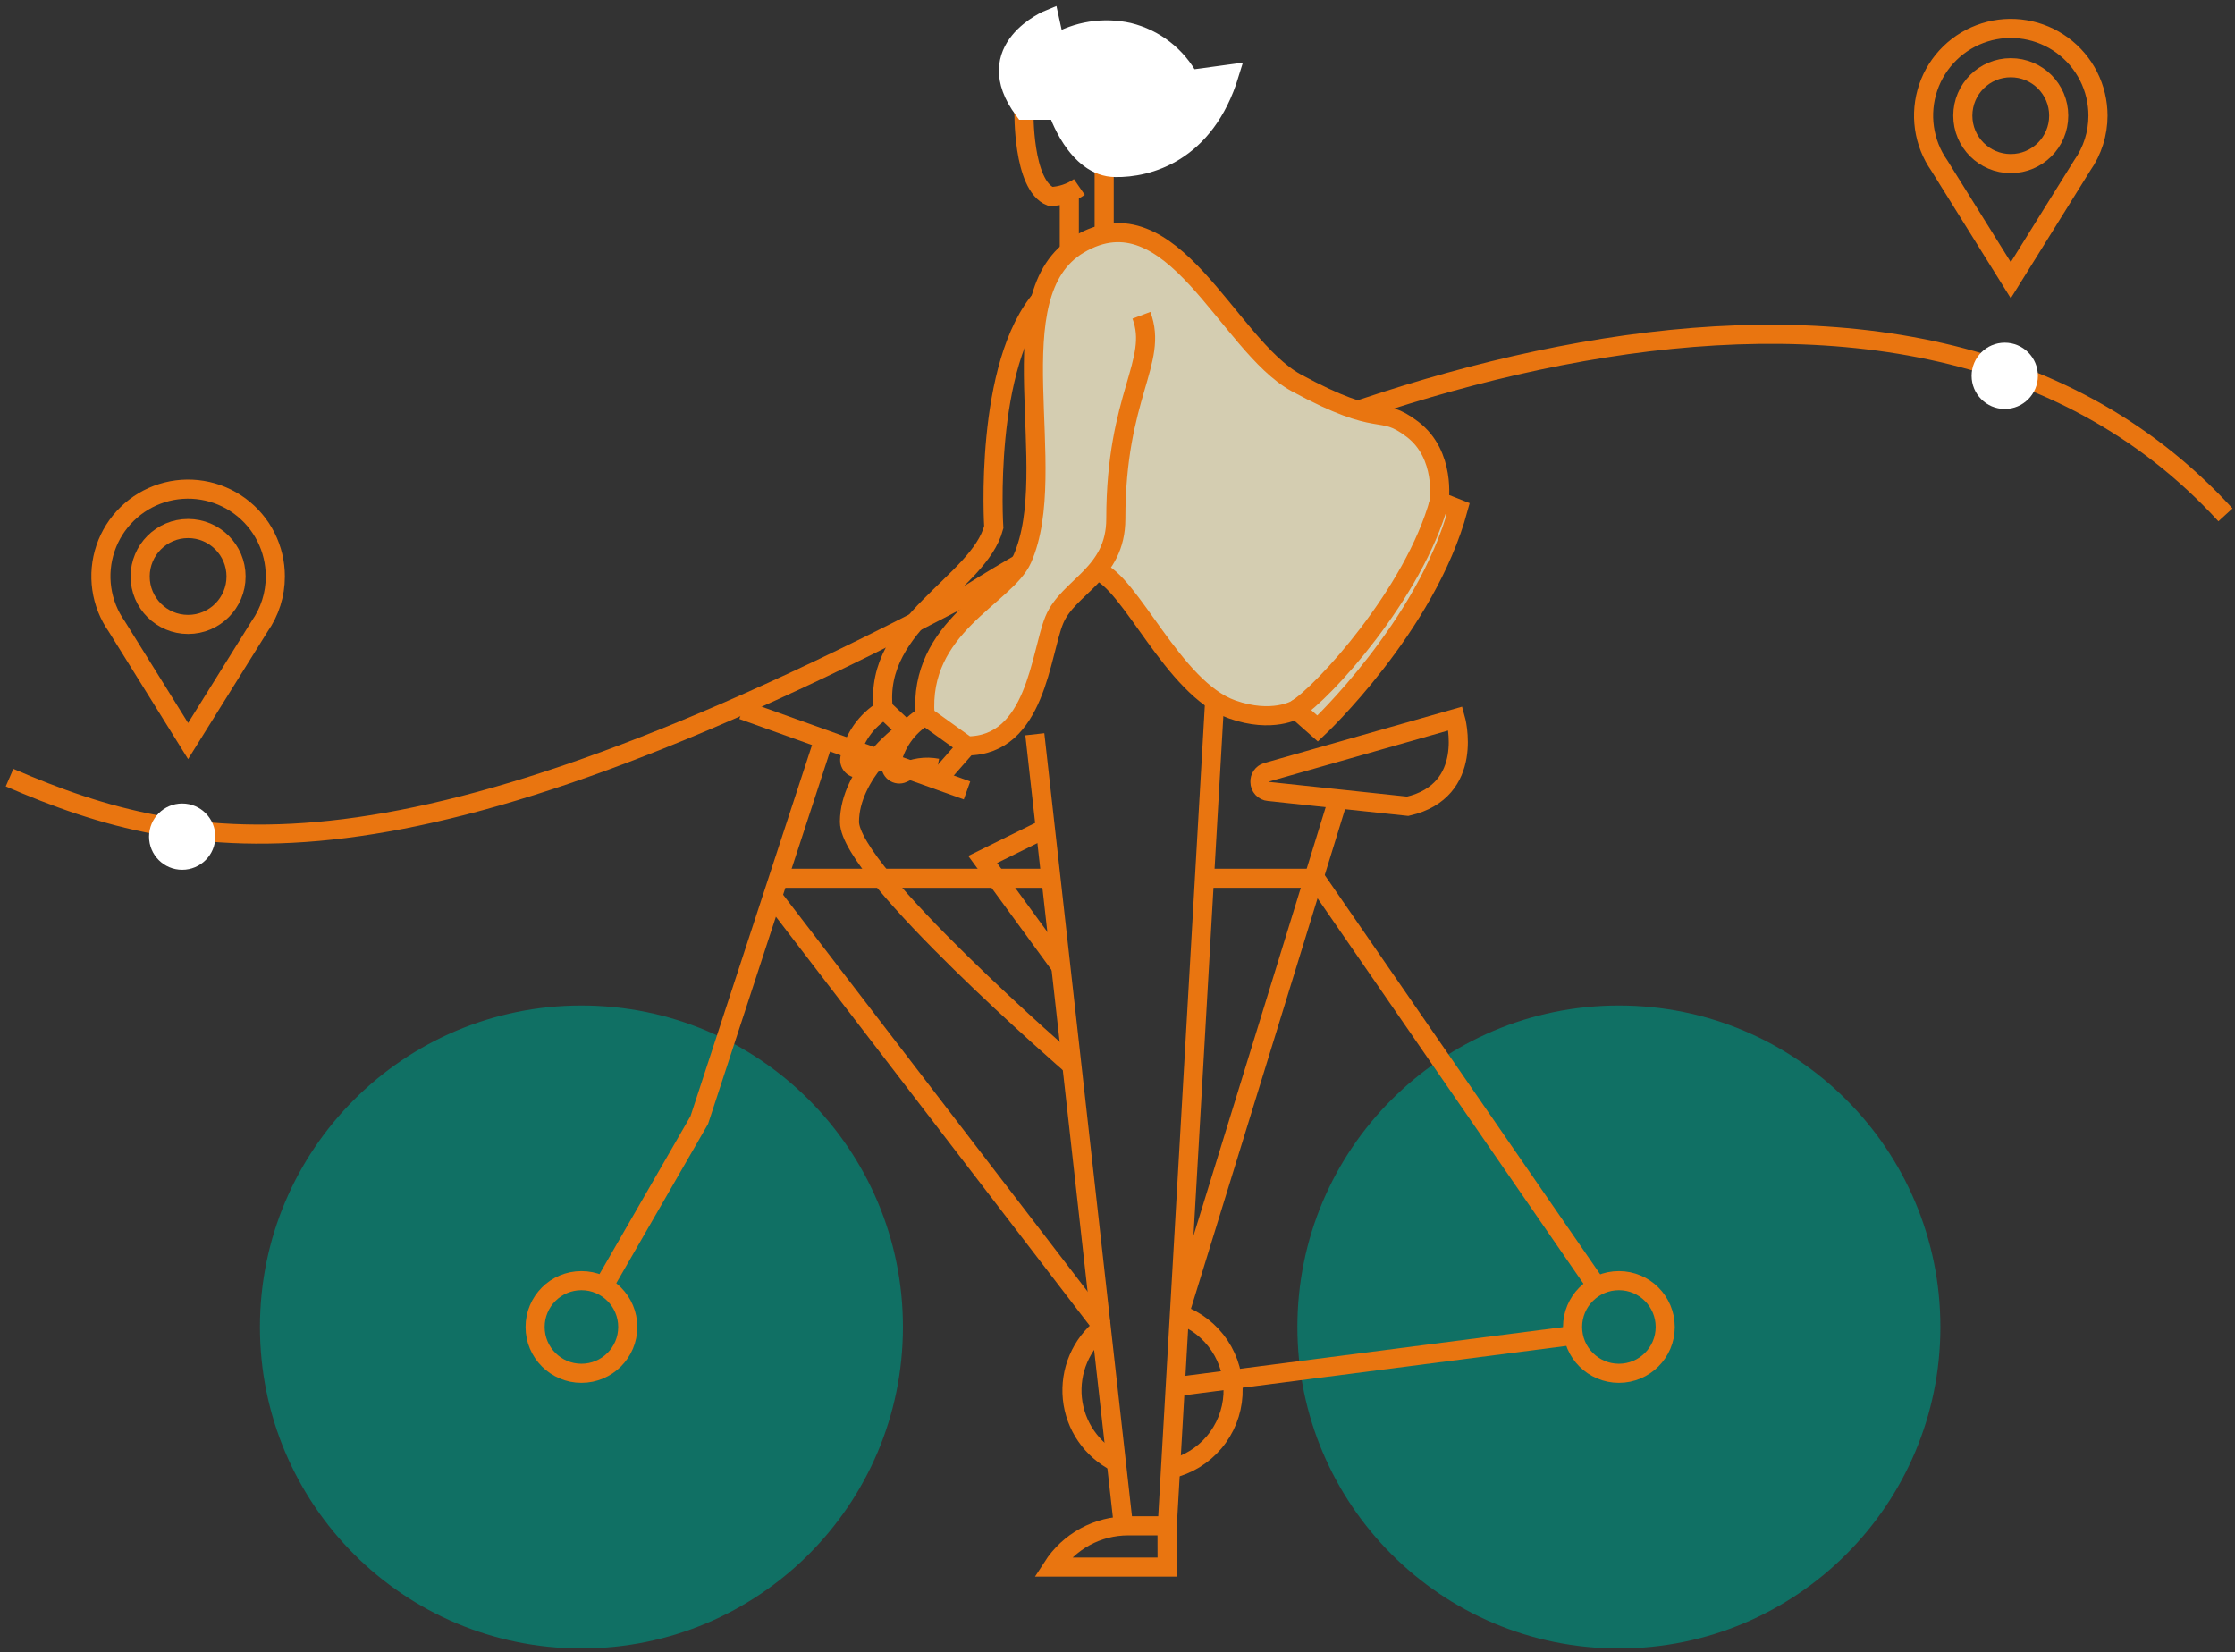 

<svg width="234" height="173" viewBox="0 0 234 173" fill="none" xmlns="http://www.w3.org/2000/svg">
<rect x="0" y="0" width="234" height="173" fill="#333333" stroke="none"/>
<path d="M1 81.42C20.29 89.77 41.8 93.7 101.52 62.18C131.513 43.237 198.6 16.307 233 53.907" stroke="#E97510" stroke-width="2" stroke-miterlimit="10"/>
<path d="M209.894 42.82C211.81 42.82 213.364 41.267 213.364 39.35C213.364 37.434 211.81 35.88 209.894 35.88C207.977 35.88 206.424 37.434 206.424 39.35C206.424 41.267 207.977 42.82 209.894 42.82Z" fill="white"/>
<path d="M219.655 12.11C219.655 10.676 219.318 9.262 218.671 7.982C218.023 6.702 217.083 5.593 215.927 4.745C214.77 3.896 213.431 3.332 212.016 3.098C210.601 2.863 209.15 2.966 207.782 3.397C206.414 3.827 205.167 4.574 204.142 5.577C203.116 6.58 202.341 7.81 201.88 9.168C201.419 10.526 201.284 11.973 201.486 13.393C201.688 14.813 202.222 16.165 203.045 17.34L210.525 29.34L217.995 17.34C219.075 15.81 219.655 13.983 219.655 12.11V12.11Z" stroke="#E97510" stroke-width="2" stroke-miterlimit="10"/>
<path d="M210.524 17.13C213.296 17.13 215.544 14.883 215.544 12.11C215.544 9.338 213.296 7.09 210.524 7.09C207.751 7.09 205.504 9.338 205.504 12.11C205.504 14.883 207.751 17.13 210.524 17.13Z" stroke="#E97510" stroke-width="2" stroke-miterlimit="10"/>
<path d="M108.344 76.88L117.594 159.52" stroke="#E97510" stroke-width="2" stroke-miterlimit="10"/>
<path d="M122.186 160.16L127.176 73.31" stroke="#E97510" stroke-width="2" stroke-miterlimit="10"/>
<path d="M109.165 31.11C102.945 38.11 104.045 55.2 104.045 55.2C102.515 61.1 91.435 65.2 92.475 74.2L94.925 76.51" stroke="#E97510" stroke-width="2" stroke-miterlimit="10"/>
<path d="M94.365 76.88C94.365 76.88 88.966 80.96 88.936 86.04C88.936 91.39 112.226 111.55 112.226 111.55" stroke="#E97510" stroke-width="2" stroke-miterlimit="10"/>
<path d="M109.445 86.75L102.885 89.99L111.065 101.2" stroke="#E97510" stroke-width="2" stroke-miterlimit="10"/>
<path d="M107.205 11.58C107.205 11.58 107.045 19.41 110.005 20.58C111.079 20.537 112.119 20.19 113.005 19.58" stroke="#E97510" stroke-width="2" stroke-miterlimit="10"/>
<path d="M115.605 17.54V24.65" stroke="#E97510" stroke-width="2" stroke-miterlimit="10"/>
<path d="M111.955 20.02V26.37" stroke="#E97510" stroke-width="2" stroke-miterlimit="10"/>
<path d="M128.714 7.76C126.164 16.1 120.094 17.59 116.804 17.54C112.654 17.54 110.734 11.54 110.734 11.54H107.204C102.374 5.04 109.884 2 109.884 2L110.454 4.6C112.777 3.232 115.532 2.796 118.164 3.38C119.515 3.709 120.781 4.32 121.879 5.173C122.977 6.026 123.882 7.102 124.534 8.33L128.714 7.76Z" fill="white" stroke="white" stroke-width="2" stroke-miterlimit="10"/>
<path d="M122.185 159.76H118.105C116.531 159.761 114.981 160.157 113.599 160.911C112.218 161.666 111.047 162.756 110.195 164.08H122.195L122.185 159.76Z" stroke="#E97510" stroke-width="2" stroke-miterlimit="10"/>
<path d="M60.875 172.6C79.465 172.6 94.535 157.53 94.535 138.94C94.535 120.35 79.465 105.28 60.875 105.28C42.285 105.28 27.215 120.35 27.215 138.94C27.215 157.53 42.285 172.6 60.875 172.6Z" fill="#107064"/>
<path d="M60.875 143.79C63.554 143.79 65.725 141.619 65.725 138.94C65.725 136.262 63.554 134.09 60.875 134.09C58.197 134.09 56.025 136.262 56.025 138.94C56.025 141.619 58.197 143.79 60.875 143.79Z" stroke="#E97510" stroke-width="2" stroke-miterlimit="10"/>
<path d="M169.494 172.6C188.084 172.6 203.154 157.53 203.154 138.94C203.154 120.35 188.084 105.28 169.494 105.28C150.904 105.28 135.834 120.35 135.834 138.94C135.834 157.53 150.904 172.6 169.494 172.6Z" fill="#107064"/>
<path d="M169.495 143.79C172.173 143.79 174.345 141.619 174.345 138.94C174.345 136.262 172.173 134.09 169.495 134.09C166.816 134.09 164.645 136.262 164.645 138.94C164.645 141.619 166.816 143.79 169.495 143.79Z" stroke="#E97510" stroke-width="2" stroke-miterlimit="10"/>
<path d="M63.185 134.68L73.216 117.27L86.046 78.08" stroke="#E97510" stroke-width="2" stroke-miterlimit="10"/>
<path d="M126.105 91.96H137.715L167.185 134.68" stroke="#E97510" stroke-width="2" stroke-miterlimit="10"/>
<path d="M81.494 91.96H110.034" stroke="#E97510" stroke-width="2" stroke-miterlimit="10"/>
<path d="M115.455 138.94L80.875 93.87" stroke="#E97510" stroke-width="2" stroke-miterlimit="10"/>
<path d="M164.645 139.83L123.045 145.2" stroke="#E97510" stroke-width="2" stroke-miterlimit="10"/>
<path d="M116.874 153.11C115.606 152.471 114.52 151.523 113.716 150.352C112.912 149.182 112.416 147.828 112.274 146.415C112.133 145.002 112.35 143.577 112.906 142.27C113.461 140.963 114.338 139.818 115.454 138.94" stroke="#E97510" stroke-width="2" stroke-miterlimit="10"/>
<path d="M123.465 137.61C125.191 138.217 126.673 139.369 127.688 140.891C128.703 142.413 129.195 144.224 129.091 146.051C128.988 147.878 128.293 149.621 127.112 151.019C125.932 152.416 124.329 153.393 122.545 153.8" stroke="#E97510" stroke-width="2" stroke-miterlimit="10"/>
<path d="M140.215 83.31L123.465 137.61" stroke="#E97510" stroke-width="2" stroke-miterlimit="10"/>
<path d="M101.244 82.76L77.744 74.34" stroke="#E97510" stroke-width="2" stroke-miterlimit="10"/>
<path d="M132.614 80.86L152.384 75.23C152.384 75.23 154.514 82.78 147.384 84.42L132.834 82.87C132.583 82.85 132.348 82.736 132.178 82.55C132.007 82.365 131.913 82.122 131.914 81.87V81.87C131.901 81.648 131.963 81.428 132.09 81.245C132.217 81.062 132.401 80.927 132.614 80.86Z" stroke="#E97510" stroke-width="2" stroke-miterlimit="10"/>
<path d="M114.814 59.74C118.344 60.84 122.814 72.09 129.004 74.28C133.214 75.77 135.694 74.28 135.694 74.28L137.954 76.28C137.954 76.28 149.324 65.63 152.674 53.28L150.674 52.49C150.674 52.49 151.404 47.62 147.874 44.94C144.344 42.26 144.874 45.06 135.694 40.07C128.494 36.11 122.744 19.81 112.974 25.58C104.074 30.83 111.174 49.14 107.034 58.51C105.294 62.45 96.124 65.58 96.854 74.95L101.244 78.1C108.484 78.1 108.924 68.44 110.384 64.91C111.844 61.38 116.824 60.16 116.824 54.32C116.824 41.38 121.334 37.88 119.504 33.01" fill="#D4CDB1"/>
<path d="M114.814 59.74C118.344 60.84 122.814 72.09 129.004 74.28C133.214 75.77 135.694 74.28 135.694 74.28L137.954 76.28C137.954 76.28 149.324 65.63 152.674 53.28L150.674 52.49C150.674 52.49 151.404 47.62 147.874 44.94C144.344 42.26 144.874 45.06 135.694 40.07C128.494 36.11 122.744 19.81 112.974 25.58C104.074 30.83 111.174 49.14 107.034 58.51C105.294 62.45 96.124 65.58 96.854 74.95L101.244 78.1C108.484 78.1 108.924 68.44 110.384 64.91C111.844 61.38 116.824 60.16 116.824 54.32C116.824 41.38 121.334 37.88 119.504 33.01" stroke="#E97510" stroke-width="2" stroke-miterlimit="10"/>
<path d="M135.695 74.28C138.495 72.58 148.055 62.11 150.695 52.49" stroke="#E97510" stroke-width="2" stroke-miterlimit="10"/>
<path d="M96.854 74.95C95.937 75.497 95.146 76.231 94.533 77.105C93.919 77.979 93.497 78.972 93.294 80.02C93.267 80.176 93.283 80.337 93.34 80.485C93.398 80.633 93.495 80.762 93.62 80.859C93.746 80.955 93.895 81.016 94.053 81.034C94.211 81.052 94.37 81.026 94.514 80.96C95.626 80.38 96.902 80.193 98.134 80.43" stroke="#E97510" stroke-width="2" stroke-miterlimit="10"/>
<path d="M101.245 78.1L98.135 81.65" stroke="#E97510" stroke-width="2" stroke-miterlimit="10"/>
<path d="M92.515 74.34C91.603 74.89 90.816 75.626 90.207 76.499C89.597 77.373 89.177 78.364 88.975 79.41C88.946 79.568 88.962 79.73 89.02 79.879C89.078 80.028 89.175 80.159 89.303 80.256C89.43 80.353 89.581 80.413 89.74 80.43C89.9 80.446 90.06 80.419 90.205 80.35C91.317 79.769 92.593 79.582 93.825 79.82" stroke="#E97510" stroke-width="2" stroke-miterlimit="10"/>
<path d="M19.076 91.07C20.992 91.07 22.546 89.517 22.546 87.6C22.546 85.684 20.992 84.13 19.076 84.13C17.159 84.13 15.605 85.684 15.605 87.6C15.605 89.517 17.159 91.07 19.076 91.07Z" fill="white"/>
<path d="M28.824 60.36C28.828 58.925 28.492 57.508 27.845 56.227C27.198 54.945 26.258 53.834 25.102 52.984C23.945 52.134 22.604 51.569 21.188 51.334C19.772 51.099 18.32 51.201 16.951 51.633C15.582 52.064 14.334 52.812 13.308 53.816C12.282 54.821 11.507 56.053 11.047 57.412C10.586 58.772 10.453 60.221 10.658 61.642C10.862 63.063 11.399 64.415 12.224 65.59L19.694 77.59L27.174 65.59C28.252 64.059 28.828 62.232 28.824 60.36V60.36Z" stroke="#E97510" stroke-width="2" stroke-miterlimit="10"/>
<path d="M19.694 65.38C22.466 65.38 24.714 63.133 24.714 60.36C24.714 57.588 22.466 55.34 19.694 55.34C16.921 55.34 14.674 57.588 14.674 60.36C14.674 63.133 16.921 65.38 19.694 65.38Z" stroke="#E97510" stroke-width="2" stroke-miterlimit="10"/>
</svg>
